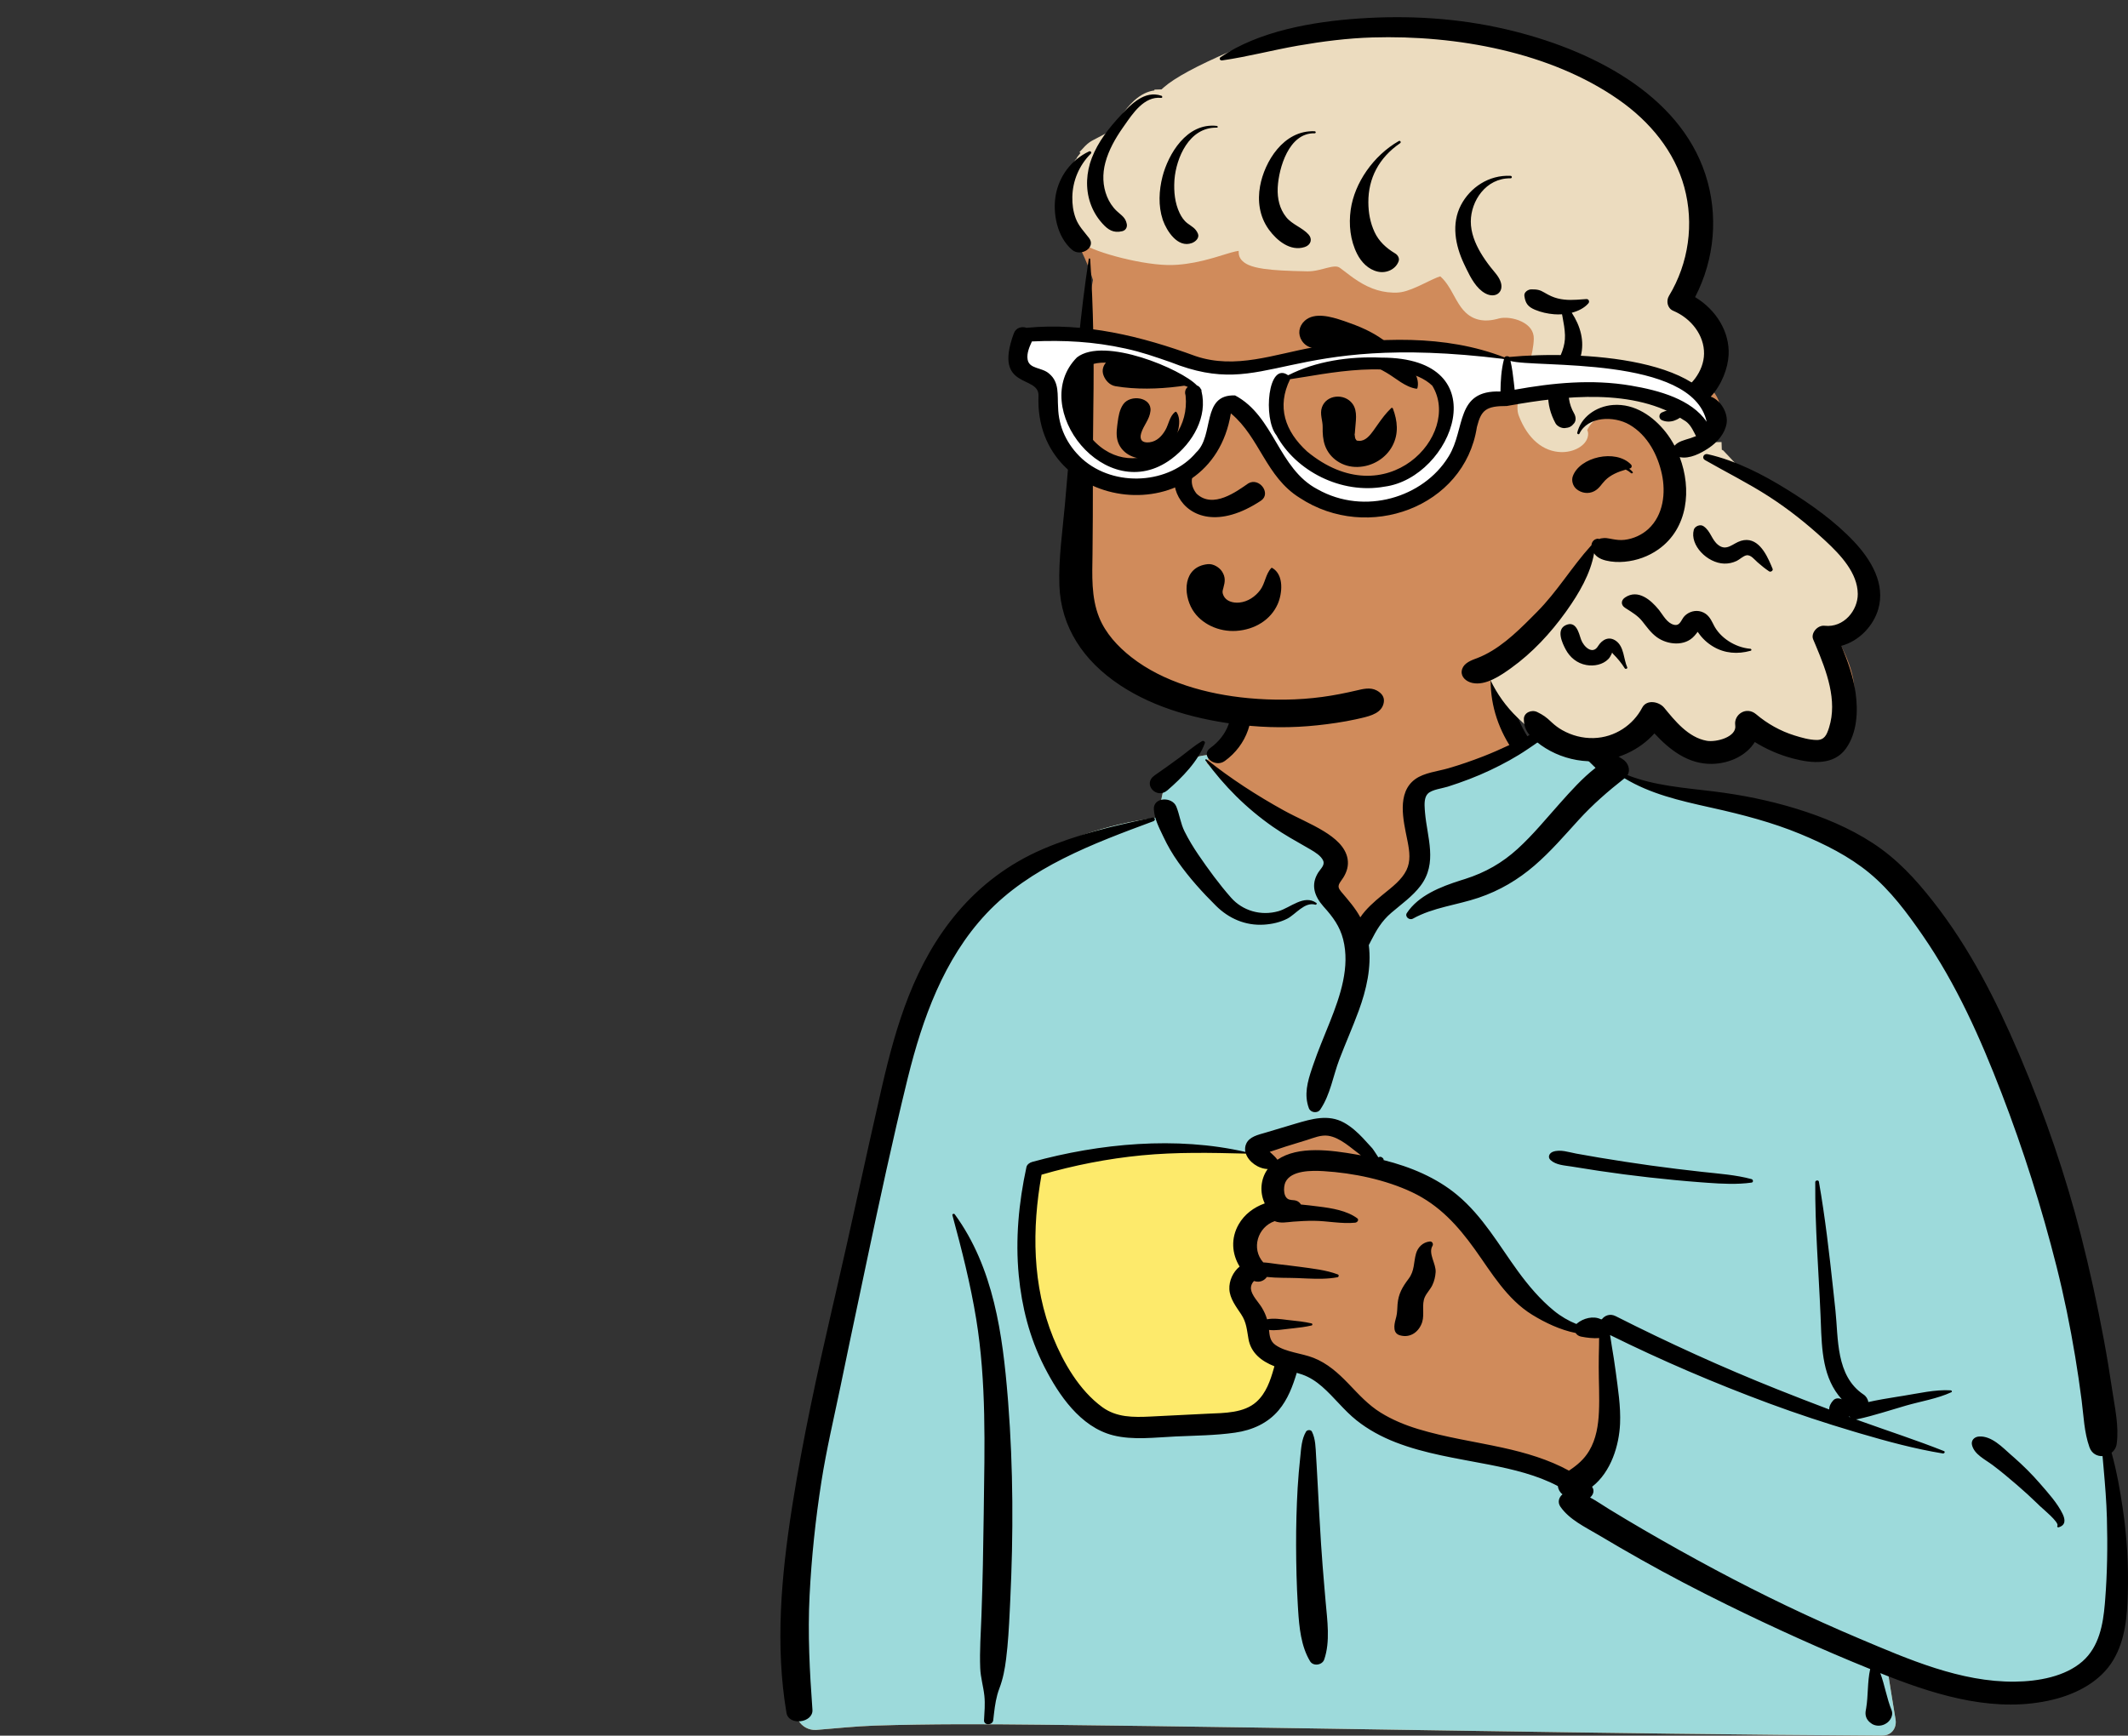 <svg width="619" height="505" viewBox="0 0 619 505" fill="none" xmlns="http://www.w3.org/2000/svg">
<rect x="0" y="0" width="619" height="505" fill="#333333" stroke="none"/>
<g clip-path="url(#clip0_1_450)">
<path d="M285.925 315.102H400.451V442.023H285.925V315.102Z" fill="#FDEA6B"/>
<path fill-rule="evenodd" clip-rule="evenodd" d="M433.855 190.96C421.509 182.499 390.516 178.695 377.34 186.841C364.326 195.021 362.907 208.249 356.843 220.418C351.121 217.99 341.672 221.468 340.013 226.246C337.956 228.499 337.864 234.831 336.445 237.86C274.71 246.704 265.337 290.018 257.907 339.192C248.076 389.092 225.761 438.882 235.449 490.229C234.186 491.873 233.191 493.471 232.271 495.368C230.066 498.745 232.906 503.524 237.353 503.339C243.11 502.884 248.81 502.263 254.594 502.069C270.627 501.568 286.675 501.628 302.715 501.811L304.902 501.837C385.737 502.742 466.567 504.527 547.405 505C550.338 505.004 551.774 502.637 551.382 500.302C550.594 495.601 549.862 490.898 549.098 486.194C568.219 490.739 588.545 491.883 607.611 486.672C608.945 485.449 604.504 486.112 603.799 485.927C621.346 475.136 616.106 452.404 614.552 436.031C604.886 379.929 601.479 317.856 564.136 269.983C547.981 250.446 524.296 234.978 497.081 231.497L496.326 231.404C488.368 230.449 479.499 230.142 472.541 226.246C464.716 220.624 461.381 210.236 453.148 210.139C450.43 210.106 446.732 213.201 442.752 215.303C442.455 210.68 439.687 206.779 439.076 203.195L439.026 202.889C438.389 198.71 439.262 194.951 433.855 190.96ZM301.181 340.675C318.53 329.828 363.347 335.278 364.373 335.885C366.632 337.223 367.604 337.341 368.826 339.077C370.032 339.221 371.238 339.371 372.442 339.525C374.858 340.235 373.068 342.909 370.277 341.955C371.955 348.469 367.016 353.102 365.049 359.543C364.411 361.634 365.026 365.395 365.049 367.531C364.859 370.256 361.512 373.473 362.07 376.207C364.053 385.923 374.814 395.402 370.277 404.825C367.271 410.147 358.231 412.861 352.221 414.67C339.769 418.971 318.072 414.508 310.836 404.825C306.977 399.66 302.506 386.631 300.205 382.59L299.695 376.18C298.438 360.244 297.319 343.089 301.181 340.675Z" fill="#D08B5B"/>
<path fill-rule="evenodd" clip-rule="evenodd" d="M453.79 210.168L448.825 212.91L419.99 225.738C414.399 227.147 411.604 228.835 411.604 230.803V250.839C411.604 253.521 406.358 259.598 395.866 269.07L386.173 260.374L386.39 259.236C387.313 254.33 387.774 251.048 387.774 249.39C387.774 247.608 378.291 240.841 359.325 229.089L351.027 222.059L351.912 219.638C346.796 219.855 341.248 222.691 340.013 226.246C337.956 228.5 337.864 234.831 336.445 237.861C274.71 246.704 265.337 290.019 257.907 339.193C248.076 389.092 225.761 438.883 235.449 490.23C234.186 491.873 233.191 493.471 232.271 495.369C230.066 498.745 232.906 503.525 237.353 503.34C243.11 502.884 248.81 502.263 254.594 502.069C270.627 501.568 286.675 501.628 302.715 501.811L304.902 501.837C385.737 502.743 466.567 504.527 547.405 505.001C550.338 505.004 551.774 502.637 551.382 500.302C550.594 495.601 549.862 490.898 549.098 486.195C568.219 490.74 588.545 491.883 607.611 486.673C608.945 485.45 604.504 486.113 603.799 485.927C621.346 475.136 616.106 452.405 614.552 436.032C604.886 379.93 601.479 317.856 564.136 269.983C547.981 250.446 524.296 234.978 497.081 231.498L496.326 231.405L495.565 231.316C487.807 230.427 479.278 230.019 472.541 226.246C464.922 220.773 461.56 210.781 453.79 210.168ZM384.696 327.775C387.524 327.775 393.317 331.727 402.073 339.633L402.844 339.954C413.429 344.378 420.441 348.216 423.881 351.468L424.003 351.585C427.478 354.94 434.359 363.86 444.646 378.347L459.542 386.275H465.179L469.192 412.471L459.542 431.175L437.685 424.55L402.073 416.102L381.637 397.444L370.11 393.961C371.508 397.598 372.015 401.216 370.277 404.826C367.271 410.148 358.231 412.862 352.221 414.671C339.769 418.972 318.072 414.509 310.836 404.826C306.977 399.661 302.506 386.632 300.205 382.591L299.545 374.263C298.356 358.896 297.473 342.993 301.181 340.675C318.53 329.829 363.347 335.278 364.373 335.886C366.632 337.223 367.604 337.341 368.826 339.078L369.459 339.154L365.902 334.813L367.161 334.208C376.147 329.919 381.992 327.775 384.696 327.775ZM370.277 341.955C371.884 348.192 367.425 352.704 365.316 358.729L370.704 349.447L370.704 342.076C370.565 342.045 370.422 342.005 370.277 341.955Z" fill="#9DDADB"/>
<path fill-rule="evenodd" clip-rule="evenodd" d="M456.171 209.199C454.973 208.244 453.201 209.444 453.962 210.733C455.672 213.631 457.427 216.377 459.722 218.939C461.114 220.492 462.605 221.961 464.116 223.414C460.238 226.432 456.913 230.18 453.773 233.693C449.758 238.185 445.961 242.867 441.454 246.978C437.008 251.032 432.093 253.866 426.15 255.755L424.949 256.131C418.979 258.017 412.598 260.564 409.232 265.652C408.569 266.655 409.905 267.894 411.028 267.268C416.876 264.01 423.747 263.354 430.113 261.201C436.262 259.121 441.622 255.92 446.358 251.835C451.086 247.757 455.056 243.116 459.197 238.574C463.292 234.083 467.701 230.247 472.544 226.447C480.019 230.972 488.551 232.941 497.226 234.875L498.173 235.086C506.859 237.021 515.498 239.269 523.647 242.639C530.832 245.61 537.898 249.158 543.751 253.993C549.963 259.124 554.798 265.677 559.224 272.085C569.123 286.423 576.083 302.13 582.209 318.029C588.582 334.566 593.912 351.433 598.215 368.502C600.404 377.184 602.181 385.927 603.642 394.732C604.345 398.973 604.97 403.222 605.518 407.481C606.104 412.029 606.238 416.708 607.789 421.081C608.453 422.955 610.023 423.733 611.594 423.667L611.913 427.258C612.336 432.046 612.73 436.835 612.863 441.653C613.084 449.663 612.984 457.65 612.344 465.644L612.253 466.734C611.75 472.568 610.626 479.123 605.751 483.394C600.703 487.819 592.94 489.21 586.136 489.289C570.289 489.475 555.034 482.737 541.011 476.825C526.569 470.737 512.521 463.979 498.81 456.65C491.828 452.918 484.921 449.061 478.101 445.092C474.755 443.143 471.432 441.162 468.135 439.149C466.246 437.996 464.456 436.731 462.533 435.708C463.475 434.919 463.896 433.678 463.107 432.594C468.665 428.252 470.979 420.503 471.249 414.233C471.468 409.172 470.64 404.125 469.987 399.112C469.658 396.584 469.25 394.06 468.828 391.543C468.661 390.549 468.533 389.485 468.338 388.436C483.348 395.859 498.779 402.47 514.618 408.343C522.737 411.353 530.959 414.06 539.296 416.54L540.985 417.041C548.884 419.367 556.972 421.565 565.138 422.896C565.574 422.967 565.929 422.387 565.463 422.202C557.505 419.042 549.272 416.376 541.194 413.466L539.867 412.98C540.019 412.972 540.177 412.953 540.343 412.918C545.08 411.889 549.78 410.303 554.426 408.968C558.738 407.729 563.582 406.951 567.613 405.08C567.923 404.936 567.749 404.549 567.447 404.53C562.917 404.247 557.999 405.436 553.558 406.135L551.889 406.398C549.094 406.841 546.237 407.318 543.456 407.94C543.355 407.101 542.835 406.259 542.094 405.765C533.944 400.334 534.771 389.363 533.9 381.272L533.253 375.266C532.116 364.755 530.913 354.244 529.086 343.811C528.988 343.254 528.031 343.414 528.027 343.94C527.932 356.873 529.017 369.746 529.561 382.659L529.645 384.777C529.946 392.744 530.181 401.018 535.757 407.149C534.978 406.739 533.924 406.739 533.292 407.415C532.516 408.246 532.068 409.179 532.082 410.095C527.043 408.194 522.026 406.243 517.034 404.253C500.984 397.854 485.271 390.693 469.973 382.944C468.326 382.11 466.761 382.766 465.947 383.865L465.83 383.85C465.81 383.848 465.79 383.846 465.77 383.846L465.653 383.841C465.649 383.841 465.644 383.841 465.64 383.841C463.487 382.777 460.553 383.535 458.705 385.088C458.651 385.135 458.604 385.185 458.556 385.235C456.216 384.29 454.032 383.014 452.049 381.397C447.992 378.088 444.556 373.996 441.56 369.893C436.044 362.336 431.357 353.933 423.905 347.713C417.85 342.659 410.344 339.512 402.468 337.537C402.501 337.33 402.413 337.109 402.254 336.963C401.85 336.59 401.561 336.46 401.039 336.687C400.997 336.705 400.972 336.73 400.955 336.757L400.187 335.576C399.767 334.935 399.336 334.289 399.187 334.119C398.293 333.106 397.373 332.1 396.439 331.116C394.855 329.45 393.05 327.805 390.96 326.649C386.384 324.119 381.573 325.551 376.869 326.934C374.026 327.769 371.193 328.632 368.355 329.481L368.063 329.567C365.947 330.178 363.471 330.714 362.524 332.731C362.15 333.529 362.092 334.358 362.266 335.162C342.17 330.563 319.849 332.676 300.238 338.075C299.485 338.282 298.734 338.839 298.575 339.571C296.328 349.941 295.327 360.576 296.344 371.123C297.221 380.227 299.463 389.149 303.687 397.484L303.927 397.954C307.896 405.679 314.188 415.201 323.797 417.622C329.599 419.084 336.015 418.222 341.933 417.954C347.684 417.693 353.562 417.656 359.258 416.842C364.331 416.117 368.776 414.071 371.912 410.359C374.616 407.156 376.04 403.285 377.207 399.435C377.741 399.588 378.272 399.75 378.794 399.934C380.998 400.709 382.866 401.959 384.554 403.431C388.119 406.538 390.885 410.312 394.615 413.277C397.992 415.961 401.84 418.048 405.967 419.653C414.52 422.979 423.695 424.308 432.741 426.071L433.372 426.194C440.183 427.539 447.135 429.191 453.146 432.382C453.263 433.321 453.739 434.205 454.501 434.784C453.441 435.68 452.992 437.099 453.924 438.43C456.526 442.147 461.009 444.262 465.033 446.639L465.295 446.794C469.254 449.156 473.247 451.471 477.273 453.739C485.458 458.351 493.813 462.708 502.286 466.874C515.915 473.575 529.836 479.895 544.009 485.628C543.159 489.394 543.469 493.278 542.83 497.07L542.732 497.611C542.459 499.018 542.828 500.195 543.905 501.115L544.019 501.209L544.017 501.196L544.118 501.279L544.152 501.305L544.14 501.297C544.265 501.399 544.393 501.494 544.523 501.576L544.689 501.672C545.727 502.24 547.062 502.233 548.124 501.732L548.246 501.672L548.45 501.567C549.853 500.841 550.821 499.041 550.239 497.611C548.808 494.097 548.267 490.346 546.946 486.809L547.994 487.23L549.376 487.772C564.318 493.587 580.916 498.484 597.197 494.52C604.39 492.768 611.114 489.062 614.713 483.021C618.255 477.078 618.756 470.176 618.944 463.564C619.176 455.404 618.69 447.119 617.494 439.029C616.691 433.599 615.721 428.065 614.223 422.691C614.993 422.079 615.559 421.202 615.709 420.116C616.416 414.983 615.179 409.646 614.422 404.539C613.682 399.554 612.865 394.578 611.941 389.617C610.075 379.599 607.907 369.602 605.383 359.701C600.891 342.08 594.959 324.772 587.817 307.878L587.192 306.407C580.593 290.965 572.952 275.853 562.312 262.288C557.222 255.798 551.842 249.913 544.65 245.237C537.913 240.855 530.313 237.7 522.47 235.288C514.619 232.875 506.549 231.258 498.337 230.252C489.997 229.23 481.193 228.604 473.413 225.525C474.397 223.937 473.552 221.794 471.896 220.809C466.322 217.494 461.167 213.183 456.171 209.199ZM277.728 353.322C277.494 353.003 276.94 353.205 277.042 353.582C279.753 363.578 282.299 373.594 283.96 383.78C286.96 402.166 286.409 420.791 286.163 439.313L286.151 440.271C286.025 450.247 285.85 460.224 285.483 470.196C285.298 475.236 284.932 480.326 285.131 485.368C285.24 488.104 286.05 490.691 286.337 493.394C286.588 495.758 286.364 498.157 286.239 500.524C286.155 502.097 288.735 502.03 288.911 500.524L289.135 498.575C289.427 496.11 289.787 493.659 290.685 491.299C291.765 488.46 292.283 485.672 292.658 482.692C293.232 478.125 293.487 473.512 293.708 468.913L293.86 465.732C294.784 446.512 294.752 427.201 293.255 408.001L293.145 406.63C291.663 388.481 289.091 368.872 277.728 353.322ZM335.518 238.937C336.227 238.675 335.979 237.712 335.194 237.879L333.768 238.186C323.319 240.438 313.059 242.879 303.305 247.07C293.545 251.264 285.283 257.525 278.717 265.224C265.954 280.189 260.651 298.377 256.464 316.547C251.811 336.738 247.574 357.002 242.881 377.187L242.009 380.947C237.666 399.746 233.566 418.556 230.544 437.578L230.327 438.958C227.28 458.519 225.448 478.757 228.772 498.369C229.43 502.249 236.605 501.283 236.324 497.449C235.514 486.367 234.934 475.343 235.494 464.236C236.056 453.127 237.213 442.066 238.939 431.055C240.392 421.787 242.557 412.636 244.473 403.442L244.773 401.99C246.377 394.171 248.031 386.359 249.682 378.547L252.148 366.85C255.844 349.337 259.613 331.808 263.871 314.404L264.124 313.38C268.291 296.636 274.435 279.097 286.936 265.801C299.621 252.307 317.78 245.511 335.518 238.937ZM381.612 416.535C381.307 415.924 380.24 415.991 379.912 416.535C378.626 418.67 378.484 421.394 378.241 423.804L378.215 424.052C377.906 426.992 377.632 429.943 377.465 432.893C377.147 438.491 376.995 444.082 377.015 449.688C377.035 455.433 377.163 461.171 377.507 466.907L377.601 468.444C377.915 473.429 378.442 478.989 381.074 483.347C382.03 484.931 384.633 484.466 385.187 482.863C387.002 477.617 386.07 471.397 385.604 466.024L385.243 461.832C384.885 457.639 384.543 453.444 384.272 449.246C383.901 443.503 383.595 437.755 383.301 432.009C383.205 430.142 383.102 428.275 382.992 426.409L382.824 423.61C382.681 421.269 382.693 418.7 381.612 416.535ZM585.732 423.97L584.929 423.272C582.462 421.099 579.344 417.753 575.697 417.96C574.243 418.043 573.316 419.13 573.617 420.417C574.262 423.17 577.382 424.598 579.628 426.279C582.088 428.119 584.407 430.087 586.722 432.073C588.775 433.834 590.75 435.645 592.677 437.513L593.398 438.216C594.089 438.894 599.008 442.899 598.476 443.938L598.447 443.985C598.299 444.183 598.546 444.457 598.792 444.387C600.916 443.783 600.783 442.145 599.98 440.484C598.437 437.294 595.734 434.343 593.374 431.619C591.021 428.901 588.473 426.37 585.732 423.97ZM373.914 343.968C375.557 340.474 381.609 340.547 385.045 340.756C393.696 341.282 403.058 343.252 410.756 346.892C418.737 350.665 424.113 356.71 428.923 363.395L429.148 363.709C433.837 370.268 438.353 378.032 445.694 382.542C449.434 384.839 453.8 386.937 458.337 387.846C458.649 388.339 459.153 388.729 459.815 388.871L460.122 388.934C461.415 389.191 463.422 389.475 465.156 389.305C465.145 390.068 465.154 390.826 465.132 391.549C465.071 393.622 465.045 395.703 465.045 397.777C465.044 402.123 465.304 406.477 465.102 410.822C464.924 414.665 464.32 418.68 462.27 422.116C460.766 424.636 458.781 426.304 456.385 427.897C450.491 424.664 443.826 422.693 437.061 421.212C428.88 419.42 420.504 418.224 412.509 415.795C408.661 414.625 404.962 413.094 401.61 411.015C398.053 408.808 395.336 405.821 392.54 402.899L392.103 402.446C389.25 399.501 386.137 396.683 382.105 395.087C378.633 393.711 374.056 393.466 371.02 391.338C369.432 390.225 369.299 388.609 369.132 386.955C371.077 387.205 373.135 386.804 375.073 386.6L376.077 386.493C377.91 386.298 379.7 386.082 381.504 385.662C381.839 385.585 381.839 385.13 381.504 385.052C379.372 384.557 377.259 384.346 375.073 384.115L374.56 384.057C372.582 383.824 370.504 383.472 368.564 383.864C368.216 382.672 367.713 381.534 367.008 380.394C366.018 378.793 364.145 376.978 363.892 375.108C363.817 374.55 363.961 373.891 364.254 373.397L364.355 373.229C364.478 373.03 364.623 372.831 364.836 372.707C364.86 372.731 364.91 372.76 365.019 372.79C366.511 373.213 367.814 372.556 368.505 371.542C371.439 371.87 374.641 371.76 377.393 371.869L380.175 371.99C383.148 372.113 386.255 372.167 389.049 371.626C389.439 371.551 389.557 370.967 389.166 370.816C385.732 369.494 381.566 369.073 377.889 368.565C375.836 368.281 373.767 368.065 371.708 367.815C370.337 367.649 368.881 367.374 367.461 367.308C363.898 363.317 365.818 357.021 370.775 355.303C372.581 356.017 374.205 355.602 376.178 355.449C378.147 355.297 380.122 355.194 382.099 355.201C386.062 355.217 390.261 356.155 394.185 355.751C394.823 355.685 395.416 354.921 394.781 354.455C391.778 352.249 387.473 351.53 383.66 351.06L382.87 350.964C381.592 350.814 380.037 350.594 378.425 350.463C378.06 349.823 377.406 349.339 376.424 349.219C376.132 349.183 375.838 349.161 375.545 349.139L375.549 349.113C373.153 349.009 373.257 345.366 373.914 343.968ZM537.985 412.121C538.028 412.18 538.074 412.236 538.123 412.29L538.2 412.369L537.805 412.225L537.985 412.121ZM332.094 336.16C342.181 335.185 352.283 335.391 362.4 335.652C363.209 338.034 366.026 340.064 368.755 340.141C366.617 343.068 366.397 347.031 367.896 350.136C364.713 351.276 361.972 353.324 360.307 356.24C357.999 360.283 358.301 364.782 360.583 368.519C358.636 370.105 357.487 372.681 357.602 375.108C357.73 377.815 359.523 380.128 361.013 382.369C362.623 384.793 362.677 386.928 363.172 389.642C363.895 393.616 366.873 396.025 370.704 397.53L370.501 398.251C369.513 401.712 368.284 405.363 365.461 407.893C361.829 411.148 356.195 411.118 351.396 411.324L351.165 411.334C346.771 411.532 342.379 411.764 337.987 411.988L334.693 412.153C329.636 412.404 324.779 412.434 320.651 409.425C313.91 404.514 309.29 396.386 306.365 389.191C300.227 374.088 300.153 357.514 302.971 341.785C312.421 339.044 322.225 337.114 332.094 336.16ZM415.982 361.216L415.908 361.221C413.831 361.435 412.404 362.948 411.896 364.744C411.158 367.353 411.52 369.712 409.744 372.068C407.917 374.49 406.794 376.43 406.528 379.422C406.419 380.654 406.469 381.882 406.165 383.087L405.944 383.932C405.709 384.832 405.517 385.699 405.634 386.666C405.74 387.548 406.218 388.235 407.2 388.517C410.402 389.439 412.875 387.316 413.702 384.63C414.417 382.31 413.463 379.546 414.471 377.368C415.03 376.16 416.06 375.15 416.642 373.935C417.219 372.73 417.508 371.471 417.601 370.161C417.776 367.684 415.342 364.708 416.7 362.463C416.989 361.984 416.662 361.202 415.982 361.216ZM458.518 335.653C456.349 335.257 453.889 334.348 451.751 335.103C450.652 335.492 450.108 336.698 451.037 337.537C452.65 338.991 454.993 339.072 457.165 339.415L457.356 339.446C459.924 339.874 462.497 340.279 465.073 340.664C469.919 341.386 474.777 342.025 479.653 342.568C484.66 343.125 489.681 343.622 494.709 343.995L496.656 344.139C500.903 344.445 505.322 344.675 509.49 344.09C510.095 344.005 509.998 343.211 509.49 343.072C504.924 341.829 499.916 341.495 495.196 340.969C490.178 340.409 485.168 339.817 480.172 339.115C475.183 338.413 470.201 337.661 465.237 336.829C462.994 336.454 460.754 336.062 458.518 335.653ZM380.273 331.66C382.176 331.054 384.269 330.156 386.331 330.456C389.887 330.975 393.052 334.093 395.866 336.146L394.453 335.899C387.222 334.648 377.646 333.3 371.575 337.438C371.56 337.414 371.548 337.39 371.53 337.366C371.04 336.697 370.473 336.174 369.853 335.601C369.794 335.551 369.737 335.499 369.68 335.446L369.346 335.126L370.111 334.887C371.748 334.367 373.689 333.694 373.995 333.596L374.017 333.589C376.105 332.952 378.195 332.323 380.273 331.66ZM439.687 195.254C439.985 191.81 434.028 191.838 433.733 195.254C433.089 202.712 434.954 210.099 438.968 216.637C438.998 216.685 439.03 216.727 439.061 216.772C436.55 217.948 434.011 219.076 431.416 220.084C428.096 221.374 424.713 222.549 421.27 223.545C418.155 224.447 414.317 224.803 411.699 226.68C406.177 230.637 408.252 238.849 409.314 244.172L409.48 245.012C410.008 247.751 410.391 250.562 409.108 253.191C407.737 255.999 404.966 258.082 402.494 260.091L401.995 260.498C399.805 262.294 397.303 264.475 395.696 266.909C394.23 264.181 392.231 261.951 390.118 259.441C388.61 257.65 389.683 257.059 390.766 255.31C391.809 253.625 392.318 251.83 391.992 249.909C391.39 246.36 388.239 243.797 385.102 241.871C381.398 239.598 377.264 237.914 373.434 235.799C365.565 231.454 357.902 226.486 350.998 220.968C350.808 220.816 350.478 221.016 350.63 221.224C356.084 228.689 362.479 235.14 370.338 240.616C373.525 242.836 376.873 244.678 380.243 246.614L381.212 247.173C382.565 247.962 384.253 249.017 384.864 250.36C385.48 251.71 384.167 252.73 383.461 253.849C381.217 257.402 382.299 260.717 384.959 263.731L385.083 263.87C387.727 266.801 389.73 269.528 390.689 273.273C392.748 281.319 389.88 289.7 386.878 297.254L386.759 297.551C385.135 301.623 383.409 305.664 381.999 309.801L381.61 310.945C380.332 314.751 379.285 318.505 380.719 322.417C381.207 323.748 383.224 324.063 384.062 322.81C387.017 318.393 387.753 313.078 389.606 308.222C391.411 303.489 393.484 298.841 395.228 294.089C397.474 287.97 398.976 281.384 398.161 274.966C398.185 274.928 398.211 274.893 398.231 274.854L398.803 273.728C400.362 270.681 401.867 268.021 404.702 265.592C407.658 263.058 410.868 260.816 413.194 257.749C418.248 251.087 415.122 243.677 414.512 236.393L414.442 235.5C414.331 233.987 414.27 231.932 415.368 230.885C416.603 229.707 419.499 229.406 421.137 228.885C425.371 227.536 429.543 225.965 433.517 224.078C437.3 222.283 440.964 220.299 444.376 217.975L446.106 216.804C448.834 214.951 451.663 212.928 453.492 210.406C453.703 210.116 453.344 209.647 452.962 209.786C449.909 210.901 447.12 212.674 444.264 214.217C444.22 214.123 444.168 214.028 444.11 213.933C440.576 208.177 439.123 201.801 439.687 195.254ZM342.174 234.688C340.957 231.686 335.414 231.918 335.635 235.484C335.805 238.224 337.097 240.697 338.279 243.185L338.405 243.452C339.625 246.044 341.035 248.477 342.721 250.853C345.943 255.394 349.718 259.608 353.749 263.586C357.404 267.192 362.201 269.397 367.729 269.03C370.058 268.876 372.409 268.342 374.45 267.296C376.874 266.052 379.506 262.316 382.599 263.221C382.898 263.308 383.177 262.914 382.919 262.727C379.348 260.14 375.296 264.152 371.878 265.119C366.727 266.575 361.441 264.965 358.126 261.217C354.665 257.305 351.479 252.924 348.57 248.664C347.093 246.501 345.745 244.256 344.581 241.942C343.406 239.607 343.139 237.069 342.174 234.688ZM350.476 216.216C350.626 215.801 350.054 215.407 349.649 215.644C347.303 217.018 345.27 218.834 343.106 220.426C340.705 222.192 338.287 223.922 335.831 225.626C332.25 228.11 336.403 232.682 339.555 229.969C343.868 226.257 348.591 221.404 350.476 216.216ZM363.356 201.687C362.403 198.38 356.766 199.744 357.588 203.013L357.615 203.112C359.171 208.512 356.955 214.009 352.224 217.509L352.05 217.636C349.057 219.792 353.297 223.56 356.26 221.425C362.729 216.766 365.42 208.851 363.356 201.687Z" fill="black"/>
<path fill-rule="evenodd" clip-rule="evenodd" d="M314.928 47.966C316.036 45.443 317.996 42.272 321.273 42.146C323.807 35.158 330.108 28.042 338.872 28.231C364.598 4.506 396.985 5.624 430.846 10.647C448.71 13.635 466.849 19.486 480.173 31.032C496.131 44.625 502.345 68.344 489.848 85.532C500.649 90.752 500.858 103.138 496.239 112.076C501.791 115.538 502.129 123.942 495.877 126.583C496.209 127.811 495.974 129.08 495.341 130.171C498.44 132.498 502.475 134.217 505.81 135.695C507.284 136.348 508.134 137.414 508.488 138.616C519.439 145.096 546.746 160.93 546.421 173.533C546.582 180.107 541.174 184.434 534.602 186.157C538.513 193.207 541.48 201.441 537.737 209.045C536.703 211.343 528.951 218.096 528.561 218.22C527.879 218.748 516.759 214.143 511.354 211.795C510.306 217.943 503.016 221.164 496.732 219.057C490.774 217.438 487.112 212.889 483.354 208.751C478.366 218.564 463.69 218.677 454.205 214.446C445.686 210.897 439.211 204.393 435.604 196.555C416.449 205.011 394.038 207.476 373.228 204.098C371.892 206.23 368.936 207.661 366.302 206.837C355.236 203.837 343.001 203.668 333.62 196.794C314.068 184.138 312.421 160.804 313.785 140.914C314.994 121.082 313.936 101.086 317.933 81.468C316.198 75.692 313.313 70.586 310.643 65.16C307.742 59.47 307.803 51.012 314.928 47.966Z" fill="#D08B5B"/>
<path fill-rule="evenodd" clip-rule="evenodd" d="M403.694 8.601L402.934 8.604C401.678 8.611 400.423 8.634 399.172 8.671C392.559 8.867 385.663 9.641 377.899 10.965L376.718 11.169C374.787 11.51 373.057 11.853 370.298 12.434L364.822 13.598C362.033 14.184 359.981 14.589 358.088 14.915L357.84 14.957C348.111 19.163 341.675 22.649 338.533 25.416L338.063 25.833L337.863 26.014L335.814 26.072L335.794 26.305L335.776 26.308C333.742 26.593 331.901 27.543 330.19 29.023L330.007 29.183L329.831 29.342C328.497 30.566 327.434 31.869 325.969 33.935L325.637 34.407L325.041 35.259L324.559 35.943C324.245 36.391 323.944 36.834 323.655 37.273L323.37 37.71L323.165 38.031L317.874 40.815C317.112 41.216 316.418 41.735 315.783 42.356L315.612 42.528L315.443 42.705L314.001 44.252L314.292 44.525L314.151 44.692L313.9 45.003L313.654 45.318L313.415 45.637L313.312 45.777L313.157 46.08L313.081 46.231L313.021 46.356L312.84 46.44L312.473 47.038C310.565 50.141 309.538 53.666 309.468 57.288C309.42 59.786 309.762 62.055 310.574 64.244C311.135 65.757 311.887 66.946 313.188 68.584L314.216 69.855L314.426 70.117L314.676 70.436C314.716 70.487 314.755 70.538 314.793 70.588C316.465 72.771 330.749 76.903 339.528 77.103L339.793 77.108L340.13 77.111C340.968 77.114 341.778 77.087 342.558 77.028C345.935 76.773 349.093 76.132 352.761 75.084L353.522 74.862L357.564 73.638C357.692 73.6 357.796 73.569 357.868 73.548L358.237 73.444C359.127 73.198 359.774 73.057 360.215 73.005L360.305 72.996L360.314 73.146L360.317 73.288L360.316 73.404C360.29 75.081 361.42 76.304 363.172 77.084C364.288 77.58 365.726 77.934 367.531 78.2L367.819 78.242C370.769 78.653 374.287 78.828 380.172 78.948C380.396 78.953 380.622 78.95 380.85 78.941C382.113 78.889 383.106 78.695 384.952 78.217L385.825 77.991L386.298 77.873C387.176 77.659 387.665 77.573 388.127 77.55L388.261 77.545L388.395 77.543C388.949 77.542 389.35 77.654 389.745 77.925L389.947 78.071L392.66 80.121C393.013 80.386 393.33 80.621 393.562 80.788L393.656 80.855C397.38 83.488 400.931 84.992 405.113 85.135L405.393 85.143L405.685 85.146C405.897 85.146 406.11 85.143 406.324 85.135C408.086 85.075 409.914 84.486 412.411 83.351L412.928 83.112L413.29 82.942C413.475 82.854 413.668 82.762 413.877 82.661L415.74 81.762L416.692 81.314C417.829 80.786 418.463 80.531 418.89 80.427L418.96 80.41L419 80.445C419.988 81.315 420.835 82.409 421.747 83.921L421.885 84.15L422.084 84.493L423.38 86.819L423.625 87.252C424.587 88.931 425.348 90.004 426.343 90.945C427.788 92.312 429.539 93.104 431.683 93.232L431.898 93.242L432.154 93.248C433.164 93.257 434.234 93.117 435.394 92.826L435.664 92.757L435.926 92.684C437.655 92.192 440.387 92.498 442.557 93.537C444.914 94.665 446.212 96.386 446.155 98.586C446.126 99.679 445.987 100.85 445.742 102.12L445.672 102.469C445.351 104.038 444.915 105.613 444.243 107.713L442.798 112.107L442.635 112.62L442.472 113.148C442.237 113.916 442.05 114.586 441.896 115.216C441.307 117.626 441.208 119.436 441.799 120.978C444.405 127.777 448.926 131.388 454.072 131.541L454.25 131.545L454.47 131.545C458.424 131.507 462.007 129.183 461.963 126.173C461.959 125.858 461.893 125.564 461.777 125.298L461.724 125.186L461.699 125.138L461.739 125.048C462.955 122.425 465.765 120.51 469.065 120.134L469.252 120.115L469.437 120.099C469.618 120.085 469.799 120.075 469.97 120.07L470.138 120.066L470.339 120.064C474.737 120.07 479.089 122.711 482.512 127.03C483.226 127.931 483.889 128.914 484.484 129.953L484.68 130.301L485.632 132.057L486.275 133.756C489.817 143.108 488.024 152.894 481.109 157.953L480.898 158.105C478.407 159.867 475.477 160.938 472.35 161.226C471.99 161.259 471.628 161.28 471.279 161.288L471.02 161.292L470.723 161.292C469.704 161.28 468.729 161.165 467.854 160.952C467.14 160.778 466.643 160.567 466.297 160.298C466.206 160.228 466.133 160.164 466.069 160.1L466.016 160.043L465.996 160.018L461.271 160.65C460.467 165.252 458.145 170.02 454.367 175.488L454.129 175.83L453.714 176.42L453.292 177.01C448.847 183.175 443.89 188.367 438.441 192.351L438.061 192.627L437.55 192.992L437.081 193.323C436.171 193.96 435.412 194.456 434.653 194.899L434.463 195.008L432.671 196.032L433.503 197.792C435.444 201.898 438.122 205.63 441.424 208.808L441.735 209.105L444.03 211.239L445.794 209.212C445.808 209.197 445.847 209.178 445.894 209.17L445.926 209.166H445.944L445.968 209.169L445.997 209.175L446.025 209.187C447.346 209.833 448.072 210.327 449.114 211.293L449.266 211.434L449.442 211.602L449.684 211.829C450.767 212.83 451.925 213.683 453.186 214.392C456.1 216.03 459.334 216.94 462.683 217.022L462.998 217.027L463.314 217.027C463.428 217.026 463.541 217.024 463.655 217.022C470.643 216.847 476.904 212.81 479.982 206.893C480.104 206.658 480.216 206.581 480.423 206.566L480.482 206.563L480.556 206.562C481.069 206.565 481.698 206.841 482.049 207.211L482.111 207.281L483.29 208.709L483.741 209.247C487.943 214.223 491.393 216.944 496.027 217.77C496.392 217.835 496.778 217.875 497.188 217.891L497.436 217.901H497.582C499.575 217.905 501.871 217.385 503.661 216.468C506.029 215.255 507.493 213.39 507.307 211.078L507.293 210.93L507.261 210.683C507.106 209.449 508.201 208.778 509.039 209.384L509.096 209.427L509.165 209.484C512.618 212.404 516.589 214.644 520.865 216.027L521.244 216.147L521.806 216.32C524.503 217.14 526.405 217.547 528.407 217.579C530.141 217.606 531.582 217.042 532.624 215.959C533.319 215.236 533.744 214.432 534.168 213.26L534.239 213.061L534.394 212.605L534.49 212.309C535.731 208.371 535.758 204.161 534.783 199.516C534.056 196.046 532.897 192.693 530.949 187.995L530.571 187.089L529.791 185.241C529.712 185.056 530.181 184.408 530.471 184.336L530.505 184.33L530.77 184.355C530.956 184.371 531.143 184.382 531.334 184.389L531.626 184.395H531.817C538.145 184.337 542.978 178.741 542.935 172.813C542.885 167.26 539.788 162.485 533.875 156.817L533.362 156.329L532.806 155.81L532.257 155.303C527.003 150.479 521.632 146.267 516.039 142.656L515.576 142.358L515.06 142.03C513.177 140.838 511.345 139.758 508.811 138.337L507.319 137.506L501.273 131.072C501.128 130.998 500.985 130.924 500.844 130.85L500.768 128.618L494.942 128.726C496.42 128.042 497.645 127.212 498.64 126.149C501.946 122.613 501.531 117.701 497.511 115.288L497.369 115.205L495.675 114.261L494.288 115.358C493.08 116.314 491.799 116.947 490.463 117.24L490.251 117.283L489.206 117.483L489.002 117.78L488.885 117.626C488.885 117.611 488.889 117.596 488.894 117.581L488.905 117.559L488.927 117.528L489.058 117.382L489.204 117.226C489.669 116.732 490.191 116.254 491.139 115.431L491.804 114.854L492.322 114.4C493.68 113.197 494.404 112.451 495.173 111.416C497.087 108.84 498.168 105.936 498.213 102.987C498.307 96.853 494.077 91.055 487.809 88.408C487.589 88.315 487.427 87.656 487.691 87.221C493.76 77.178 495.444 65.139 492.395 53.94C489.551 43.492 482.473 34.269 472.341 27.204C454.946 15.076 430.817 8.821 405.215 8.606L404.439 8.601H403.694Z" fill="#ECDCBF"/>
<path fill-rule="evenodd" clip-rule="evenodd" d="M496.714 132.144C495.561 131.883 494.943 133.28 495.921 133.841C502.131 137.403 508.546 140.585 514.546 144.461C520.252 148.146 525.522 152.343 530.436 156.856L530.981 157.358C535.424 161.481 540.345 166.725 540.395 172.806C540.433 177.532 536.392 182.692 530.754 182.071C528.63 181.837 526.678 184.267 527.419 186.019L528.199 187.866C531.336 195.339 534.527 203.807 532.05 211.67L531.959 211.95C531.359 213.75 530.727 215.341 528.41 215.305C526.26 215.271 524.022 214.617 522.009 213.993C517.831 212.697 514.045 210.536 510.832 207.819C507.99 205.415 504.358 207.857 504.741 210.912L504.755 211.009C505.278 214.437 499.223 216.029 496.47 215.539C491.035 214.569 487.16 209.658 484.073 205.914C482.589 204.115 478.986 203.406 477.682 205.914C475.099 210.88 469.775 214.592 463.546 214.748C460.31 214.829 457.206 213.998 454.466 212.458C453.347 211.829 452.347 211.081 451.43 210.234L451.202 210.02C449.845 208.722 448.908 208.032 447.174 207.185C445.466 206.35 443.256 207.385 443.267 209.206C443.281 211.566 444.047 213.134 445.851 214.845C447.344 216.263 449.118 217.507 450.982 218.501C454.729 220.497 459.184 221.621 463.546 221.491C470.422 221.286 476.985 218.195 481.239 213.388C485.583 218.072 490.972 222.376 497.974 222.26C503.216 222.174 508.101 219.713 510.442 215.9C513.746 217.954 517.373 219.56 521.252 220.61L521.598 220.702C527.09 222.143 533.409 222.716 536.944 217.799C540.263 213.183 540.511 206.791 539.75 201.515C539.071 196.802 537.463 192.326 535.616 187.911C540.872 186.495 544.952 182.043 546.353 177.243C548.473 169.985 544.361 162.946 539.276 157.554C533.753 151.696 526.802 146.741 519.799 142.404C512.814 138.079 504.989 134.015 496.714 132.144ZM317.118 75.375C317.105 75.174 316.739 75.103 316.705 75.325C314.292 91.112 312.895 106.868 311.739 122.764C311.153 130.817 310.487 138.862 309.758 146.906C309.059 154.619 307.895 162.537 308.158 170.281C308.57 182.408 315.1 192.268 325.807 199.364C336.066 206.164 348.793 209.526 361.28 210.947C368.531 211.772 375.884 211.811 383.144 211.036C386.914 210.634 390.68 210.098 394.373 209.293L395.97 208.933C398.878 208.263 402.125 207.354 402.54 204.247C402.741 202.743 401.855 201.633 400.424 200.878C398.558 199.893 396.418 200.473 394.495 200.921C391.255 201.677 387.98 202.326 384.668 202.775C377.555 203.74 370.243 203.797 363.094 203.129C351.067 202.005 338.381 198.487 329.109 191.222C325.079 188.065 321.575 184.219 319.732 179.649C317.362 173.773 317.713 167.364 317.793 161.211C317.977 146.906 317.815 132.6 318.035 118.293C318.257 103.942 318.064 89.705 317.118 75.375ZM438.057 8.519C424.004 5.251 409.742 4.402 395.308 5.385C381.695 6.313 366.188 9.059 355.07 16.61C354.53 16.977 354.853 17.67 355.521 17.574C362.954 16.506 370.199 14.562 377.6 13.277C384.719 12.04 391.966 11.111 399.214 10.896C423.729 10.167 451.007 15.177 470.774 28.961C480.043 35.423 487.117 44.113 489.932 54.453C492.819 65.058 491.257 76.527 485.46 86.12C484.625 87.501 484.969 89.687 486.711 90.422C491.996 92.653 495.76 97.597 495.678 102.932C495.639 105.519 494.65 108.001 493.06 110.139C491.379 112.401 488.821 113.983 486.941 116.096C486.201 116.927 486.172 118.073 486.759 118.839C485.659 119.273 484.473 119.506 483.391 120.019C482.474 120.455 482.448 121.813 483.391 122.242C485.777 123.325 488.356 122.175 489.966 120.428C490.253 120.117 490.502 119.792 490.729 119.461C492.657 119.092 494.385 118.219 495.893 117.026C498.768 118.578 499.162 122.034 496.692 124.674C495.431 126.022 493.64 126.855 491.829 127.453L491.611 127.523C489.849 128.088 488.235 128.403 487.09 129.674C486.335 128.255 485.469 126.917 484.502 125.697C480.989 121.266 475.59 117.334 469.182 117.833C464.163 118.223 459.815 121.464 458.786 125.935C458.711 126.265 459.263 126.524 459.428 126.179C461.836 121.115 469.455 120.929 473.994 123.568C479.331 126.671 482.248 132.52 483.418 137.967C484.57 143.333 483.904 149.859 479.451 153.941C477.629 155.611 475.15 156.766 472.563 157.07C471.299 157.219 470.183 157.072 468.974 156.853L468.172 156.702C467.616 156.598 467.064 156.514 466.48 156.561L465.612 156.666L465.118 156.874C464.69 157.048 464.728 157 465.234 156.731C463.758 156.623 462.994 157.606 462.914 158.685C462.867 158.712 462.821 158.741 462.783 158.783C457.181 164.966 453.021 172.074 447.076 178.054L445.336 179.806C440.861 184.295 435.754 189.161 429.676 191.489L428.952 191.759C427.184 192.433 425.408 193.355 425.183 195.277C424.981 196.999 426.486 198.295 428.221 198.697C432.173 199.611 436.677 196.444 439.571 194.366C445.794 189.899 451.025 184.204 455.344 178.213L455.771 177.616C459.322 172.615 462.659 166.912 463.696 160.977L463.883 161.25C463.897 161.269 463.908 161.284 463.915 161.293C464.126 161.552 464.359 161.771 464.63 161.981C465.356 162.546 466.243 162.877 467.164 163.101C468.892 163.522 470.787 163.605 472.563 163.441C476.172 163.108 479.545 161.869 482.398 159.852C491.083 153.709 492.109 142.278 488.596 133.004C491.479 133.625 494.762 131.876 497.013 130.376C499.594 128.656 501.722 126.173 502.231 123.252C502.736 120.354 500.687 116.515 497.648 115.397C500.801 111.982 502.637 107.136 502.827 103.256C503.156 96.507 499.18 90.128 493.076 86.445C498.816 75.35 499.922 62.479 496.057 50.698C488.387 27.322 462.694 14.25 438.057 8.519ZM459.926 186.129L459.854 185.924C459.242 184.116 458.453 180.52 455.458 181.889C452.597 183.196 454.424 187.067 455.424 188.951C456.621 191.205 458.689 193.013 461.466 193.497C463.724 193.891 466.205 193.385 467.785 191.811C468.245 191.352 468.505 190.849 468.778 190.294C468.885 190.078 468.933 189.93 468.953 189.833C468.979 189.939 469.052 190.097 469.241 190.282C470.502 191.524 471.692 192.97 472.607 194.44C472.824 194.787 473.506 194.544 473.334 194.163C472.268 191.813 472.447 188.179 470.072 186.479C467.979 184.98 466.012 186.16 464.905 187.905L464.848 187.996C463.23 190.646 460.651 188.129 459.926 186.129ZM482.697 177.637L482.479 177.363C480.24 174.604 476.465 171.286 472.688 173.852C471.487 174.668 471.442 176.029 472.688 176.839L473.159 177.143C474.81 178.198 476.453 179.194 477.665 180.707C478.982 182.352 480.164 184.094 481.935 185.384C485.067 187.666 490.128 188.116 492.845 185.04L493.112 184.735C493.34 184.471 493.6 184.153 493.812 183.836L493.977 184.042C493.993 184.062 494.008 184.082 494.022 184.101L494.06 184.153C495.177 185.762 496.588 187.088 498.345 188.134C501.685 190.121 505.448 190.397 509.227 189.345C509.596 189.242 509.497 188.795 509.139 188.765C504.662 188.388 500.3 185.52 498.479 181.826L498.273 181.411C497.536 179.942 496.711 178.546 494.89 177.969C493.118 177.407 491.258 178 490.042 179.209C489.026 180.22 488.765 182.228 486.932 181.785C484.924 181.3 483.795 179.033 482.697 177.637ZM495.52 153.098C494.529 152.418 492.976 153.147 492.703 154.132C491.466 158.59 496.604 163.844 501.542 163.982C502.813 164.017 504.035 163.74 505.161 163.209C506.035 162.798 507.068 161.747 508.027 161.572C509.265 161.348 510.362 162.835 511.234 163.598C512.315 164.546 513.385 165.425 514.597 166.233C515.081 166.555 515.832 166.013 515.628 165.518L515.218 164.533C513.734 161.026 511.179 155.906 506.396 157.362C504.053 158.074 502.29 160.479 499.822 158.575C497.847 157.051 497.662 154.565 495.52 153.098ZM474.421 135.149C469.963 130.534 459.483 132.972 457.496 138.586C457.057 139.826 457.515 141.438 458.589 142.316C460.004 143.472 462.022 143.822 463.74 142.915C465.218 142.135 465.825 140.859 466.911 139.764C468.505 138.159 470.672 137.268 472.905 136.63C473.464 136.895 473.983 137.243 474.449 137.662C474.688 137.877 475.139 137.583 474.927 137.33C474.64 136.986 474.288 136.662 473.888 136.364L474.081 136.313C474.669 136.165 474.796 135.538 474.421 135.149ZM445.447 84.194C444.448 84.195 443.284 85.042 443.412 86.029L443.45 86.304C443.738 88.185 444.408 89.25 446.496 90.123C448.267 90.864 450.127 91.273 452.069 91.435C452.803 91.496 453.581 91.5 454.369 91.447L454.535 92.31C454.864 94.037 455.169 95.765 455.227 97.525C455.333 100.787 453.983 103.476 452.536 106.389C449.756 111.984 449.444 117.57 452.47 123.157C452.912 123.974 454.166 124.64 455.177 124.557C456.488 124.45 457.121 124.108 457.884 123.157C458.524 122.358 458.378 121.23 457.934 120.395L457.884 120.303C456.359 117.639 455.878 114.629 456.657 111.701C457.388 108.949 459.046 106.475 459.786 103.732C460.992 99.263 459.708 94.829 457.198 90.995C459.092 90.503 460.844 89.626 462.013 88.289L462.008 88.287C462.454 87.858 462.21 86.96 461.427 87.014L460.542 87.078C458.009 87.269 455.677 87.468 453.116 86.831C451.802 86.504 450.669 85.96 449.542 85.3L449.3 85.157C447.89 84.312 447.108 84.192 445.447 84.194ZM439.385 51.162C433.035 50.837 427.613 54.616 424.978 59.647C422.115 65.109 423.316 71.376 425.843 76.749L426.561 78.253C427.818 80.859 429.467 83.958 432.041 85.356C434.931 86.927 437.43 85.106 436.578 82.21C436.07 80.486 434.695 79.156 433.582 77.733C432.544 76.404 431.576 75.028 430.726 73.594C429.062 70.78 427.82 67.644 427.834 64.421C427.857 58.536 432.168 51.793 439.385 51.879C439.9 51.885 439.892 51.188 439.385 51.162ZM407.269 41.667C407.665 41.396 407.311 40.794 406.868 41.048C399.505 45.272 394.007 53.205 392.9 60.999C392.285 65.323 392.754 69.945 394.797 73.935C395.968 76.225 397.978 78.411 400.789 79.039C403.373 79.616 406.036 78.285 406.838 76.01C407.149 75.128 406.614 74.204 405.806 73.722C403.186 72.16 401.077 70.189 399.842 67.537C398.558 64.78 398.046 61.854 398.031 58.88C397.993 51.915 401.075 45.912 407.269 41.667ZM317.319 44.686C317.659 44.345 317.231 43.843 316.78 44.056C311.456 46.581 308.074 51.418 307.104 56.715C306.155 61.901 307.432 68.96 311.883 72.711C314.395 74.828 318.895 72.012 316.807 69.285C315.334 67.362 313.743 65.778 312.9 63.506C312.148 61.478 311.882 59.434 311.923 57.303C312.013 52.655 313.854 48.152 317.319 44.686ZM382.404 38.192C373.309 37.802 367.797 47.165 366.534 54.145C365.755 58.457 366.341 62.898 368.981 66.638L369.137 66.856C371.315 69.844 375.276 73.284 379.543 71.869C381.349 71.271 381.83 69.526 380.616 68.202C378.76 66.176 375.89 65.35 374.145 63.187C372.186 60.76 371.544 57.721 371.658 54.77L371.673 54.444C371.977 49.016 374.847 38.599 382.404 38.783C382.828 38.793 382.823 38.21 382.404 38.192ZM353.955 36.636C345.157 35.622 339.8 44.956 338.148 51.386C337.116 55.405 336.89 59.889 338.21 63.879L338.308 64.163C339.383 67.141 342.553 72.242 346.691 70.721C347.825 70.304 348.983 69.168 348.44 67.944C347.746 66.379 346.746 65.973 345.412 64.972C344.385 64.201 343.668 63.094 343.14 62.004C341.734 59.099 341.42 55.705 341.613 52.574L341.639 52.203C342.136 46.088 345.813 36.975 353.955 37.143C354.327 37.15 354.301 36.676 353.955 36.636ZM337.849 27.862C332.952 26.18 328.941 30.402 326.126 33.416C322.6 37.191 319.402 41.259 317.594 45.959C315.983 50.147 315.7 54.803 317.151 59.066C317.869 61.177 318.988 63.135 320.515 64.857L320.71 65.075C322.299 66.822 323.834 67.896 326.437 67.271C327.497 67.016 327.944 66.071 327.761 65.168C327.369 63.239 326.267 62.738 324.839 61.391C323.58 60.204 322.645 58.741 322.017 57.203C320.722 54.03 320.654 50.593 321.524 47.325C322.497 43.666 324.413 40.287 326.629 37.121L327.107 36.443C329.455 33.095 332.802 27.94 337.755 28.483C338.18 28.53 338.185 27.977 337.849 27.862Z" fill="black"/>
<path fill-rule="evenodd" clip-rule="evenodd" d="M355.469 166.286C354.702 165.086 352.935 163.973 351.319 164.144C344.078 164.908 344.09 172.809 346.886 177.421C349.365 181.511 354.496 183.912 359.631 183.561C365.026 183.193 369.622 180.338 371.645 175.796C372.983 172.792 373.601 167.246 370.043 165.227C369.976 165.19 369.867 165.199 369.815 165.254C368.109 167.04 368.042 169.722 366.548 171.711C365.158 173.561 363 175.088 360.471 175.324C358.583 175.5 356.672 174.887 355.934 173.362C355.534 172.536 355.58 172.088 355.73 171.52L355.866 171.027C356.339 169.298 356.552 167.981 355.469 166.286ZM353.533 131.637C349.756 133.703 344.002 138.52 348.065 143.642C352.847 148.157 359.732 142.98 363.125 140.638C366.271 138.823 369.806 143.491 366.887 145.61C342.37 161.945 332.42 132.177 351.623 129.208C353.737 128.881 354.522 130.998 353.533 131.637ZM393.413 117.471C391.095 114.341 385.804 114.802 384.527 118.516C383.836 120.528 384.791 122.336 384.741 124.346C384.7 126.043 384.823 127.934 385.402 129.578C386.72 133.326 390.466 135.973 394.897 135.863C399.314 135.754 403.205 133.238 405.055 129.695C406.911 126.138 406.518 122.457 405.163 118.84C405.098 118.666 404.845 118.582 404.692 118.728C403.09 120.26 401.917 121.878 400.704 123.594L399.46 125.352C398.51 126.676 397.128 128.368 395.354 128.261L395.088 128.238C394.594 128.2 394.67 128.288 394.29 127.683C394.114 127.403 394.146 126.883 394.061 126.552L394.031 126.441L394.047 126.381C394.085 126.221 394.122 125.919 394.152 125.396L394.159 125.28C394.287 122.833 395.056 119.689 393.413 117.471ZM334.654 119.555C335.07 115.552 328.817 114.663 326.738 117.625C325.653 119.169 325.338 121.11 325.098 122.948L324.986 123.821C324.74 125.709 324.642 127.673 325.553 129.434C326.987 132.208 330.106 133.674 333.471 133.442C336.684 133.22 339.616 131.543 341.161 128.998C342.539 126.727 343.909 122.293 342.236 119.924C342.135 119.78 341.932 119.762 341.794 119.873C340.213 121.136 339.955 123.44 339.015 125.086C338.045 126.784 336.574 128.438 334.345 128.696C332.213 128.943 331.398 127.895 331.942 126.065C332.644 123.703 334.39 122.096 334.654 119.555ZM391.724 93.673L390.702 93.32C387.198 92.129 382.387 90.752 379.539 93.316C377.781 94.897 377.447 97.227 378.701 99.156C380.221 101.493 382.947 101.551 385.579 101.895C388.574 102.287 391.619 103.031 394.406 104.092C397.547 105.288 400.461 106.779 403.316 108.444C406.03 110.026 408.734 112.611 411.982 113.099C412.114 113.119 412.265 113.067 412.299 112.936C413.037 110.078 410.987 107.266 409.158 105.036C406.944 102.337 404.262 100.121 401.265 98.134C398.371 96.217 395.066 94.831 391.724 93.673ZM328.076 103.834L327.764 103.785C325.639 103.466 323.714 103.54 322.112 105.054C320.89 106.209 320.419 107.707 321.002 109.234C321.539 110.644 322.742 112.075 324.487 112.37C330.377 113.368 336.902 113.203 342.823 112.448C345.531 112.102 348.264 111.679 350.903 111.012L352.117 110.695C354.319 110.129 356.841 109.538 358.441 108.08C359.016 107.556 358.684 106.806 357.996 106.564C355.204 105.58 351.378 106.103 348.401 106.026C344.939 105.937 341.47 105.703 338.024 105.382C334.656 105.067 331.398 104.382 328.076 103.834Z" fill="black"/>
<path fill-rule="evenodd" clip-rule="evenodd" d="M309.797 133.759C314.388 138.921 332.36 144.65 341.925 138.43C351.491 132.21 355.271 127.876 356.549 120.104C356.686 119.275 358.351 118.724 359.055 119.312C362.996 122.607 365.547 126.803 368.075 131.01C370.926 135.755 373.734 140.529 378.915 143.741C388.091 148.167 404.692 148.798 409.596 146.845C418.991 143.105 426.423 135.105 428.113 124.096C429.259 120.841 430.334 118.871 431.338 118.186C432.766 117.212 440.644 116.344 441.507 116.2C457.06 113.603 476.731 111.947 490.583 121.084C492.458 122.104 498.876 125.935 498.972 124.993C499.038 121.303 494.391 112.951 483.823 108.976C470.754 104.062 451.327 103.774 440.072 104.859C439.506 104.913 437.577 104.487 437.441 104.434C420.39 97.79 400.771 99.555 382.527 102.347C379.913 102.803 356.509 108.019 347.2 104.859C331.808 99.204 315.398 95.108 298.777 96.719C298.638 96.733 296.54 108.194 298.174 108.976C299.475 109.599 301.688 111.193 302.475 112.066C303.178 112.846 303.621 113.816 303.581 115.159C303.265 122.932 305.729 129.186 309.797 133.759ZM373.08 126.823C371.129 124.283 370.513 118.575 371.33 114.412C371.744 112.303 372.547 110.625 373.555 109.79C374.225 109.235 374.99 108.973 375.824 109.012C376.281 109.033 376.776 109.15 377.3 109.405C384.399 105.949 392.998 104.705 401.149 105.063C407.638 105.062 412.267 106.44 415.407 108.586C419.185 111.168 420.887 114.879 420.985 118.904C421.102 123.68 418.922 128.905 415.346 133.039C411.923 136.996 407.24 139.93 402.161 140.607C396.394 141.637 390.517 140.64 385.408 138.203C380.168 135.702 375.741 131.686 373.08 126.823ZM316.178 129.518C312.889 126.02 310.702 121.47 310.369 116.961C310.066 112.858 311.287 108.794 314.663 105.435C317.723 103.071 323.131 103.032 328.819 104.348C336.175 106.05 343.784 109.854 346.321 112.311C346.919 112.593 347.473 113.084 347.956 114.137L347.96 114.513C348.728 117.702 348.272 120.939 346.943 123.924C345.499 127.168 343.023 130.112 340.003 132.359C335.991 135.333 331.803 136.243 327.884 135.763C323.444 135.219 319.315 132.854 316.178 129.518Z" fill="white"/>
<path fill-rule="evenodd" clip-rule="evenodd" d="M347.729 103.595C332.143 97.869 315.483 93.741 298.616 95.377C297.221 94.899 295.49 95.302 294.872 97.077C288.864 113.547 302.261 108.967 302.081 115.124C300.677 149.646 352.236 155.541 358.033 120.301L358.14 120.358C366.481 127.363 368.238 138.761 378.063 144.852C397.884 157.898 425.982 147.562 429.591 124.338L429.669 124.024C430.881 119.284 432.329 118.109 438.304 118.132L439.247 117.964C454.77 115.211 475.442 112.738 489.739 122.203C492.849 123.831 492.995 128.015 495.622 129.833C498.501 130.336 500.274 127.22 500.47 125.064C500.926 103.567 458.181 102.02 439.038 103.865C438.672 103.524 437.891 103.567 437.628 103.991C420.315 97.245 400.811 98.179 382.273 101.016C370.79 103.016 359.449 107.573 347.729 103.595ZM300.168 99.345C309.52 98.925 318.171 99.385 327.351 101.408C332.19 102.459 335.902 103.787 340.533 105.384C369.419 116.901 372.751 96.429 437.499 104.454C436.662 107.683 436.508 110.88 436.463 113.913C423.242 113.434 426.355 124.795 421.402 132.774L421.249 133.015C414.031 144.658 396.997 150.088 383.256 142.366C371.792 136.353 370.674 121.102 359.261 115.049C349.367 114.699 353.319 126.716 347.935 131.655C340.356 140.756 324.247 142.029 314.744 133.468C310.285 129.349 307.916 124.119 307.785 118.501C307.536 114.911 308.22 111.263 305.205 108.738C303.091 106.805 299.335 107.45 298.904 104.529C298.63 102.802 299.428 100.928 300.168 99.345ZM401.811 104.051C392.52 103.639 382.69 105.091 374.713 109.191C368.808 104.962 367.361 121.769 371.281 126.63C376.927 137.028 390.074 143.864 402.732 141.594C422.48 139.019 436.239 104.02 401.811 104.051ZM375.28 110.318L375.785 110.252C384.344 109.077 407.646 103.632 416.634 112.225C425.356 126.479 403.228 150.42 380.2 131.35C373.791 125.478 371.307 118.358 375.28 110.318ZM348.159 112.14C343.727 107.417 321.14 97.852 313.266 103.99C298.897 118.483 321.685 147.798 340.773 133.515C347.13 128.741 351.312 121.135 349.482 113.77L349.479 113.461C349.475 113.349 349.452 113.375 349.319 113.235C349.083 112.678 348.659 112.323 348.159 112.14ZM313.467 120.924C308.621 97.27 328.875 106.262 345.509 112.576C344.616 113.31 344.62 114.312 344.876 115.136C346.631 132.687 322.927 142.633 313.467 120.924ZM439.374 105.015C446.312 107.129 492.203 103.347 496.442 122.707C491.967 116.182 482.699 113.593 474.367 112.188C463.034 110.276 451.763 111.383 440.589 113.394L440.358 111.313C440.11 109.106 439.849 107.041 439.374 105.015Z" fill="black"/>
</g>
<defs>
<clipPath id="clip0_1_450">
<rect width="619" height="505" fill="white"/>
</clipPath>
</defs>
</svg>
